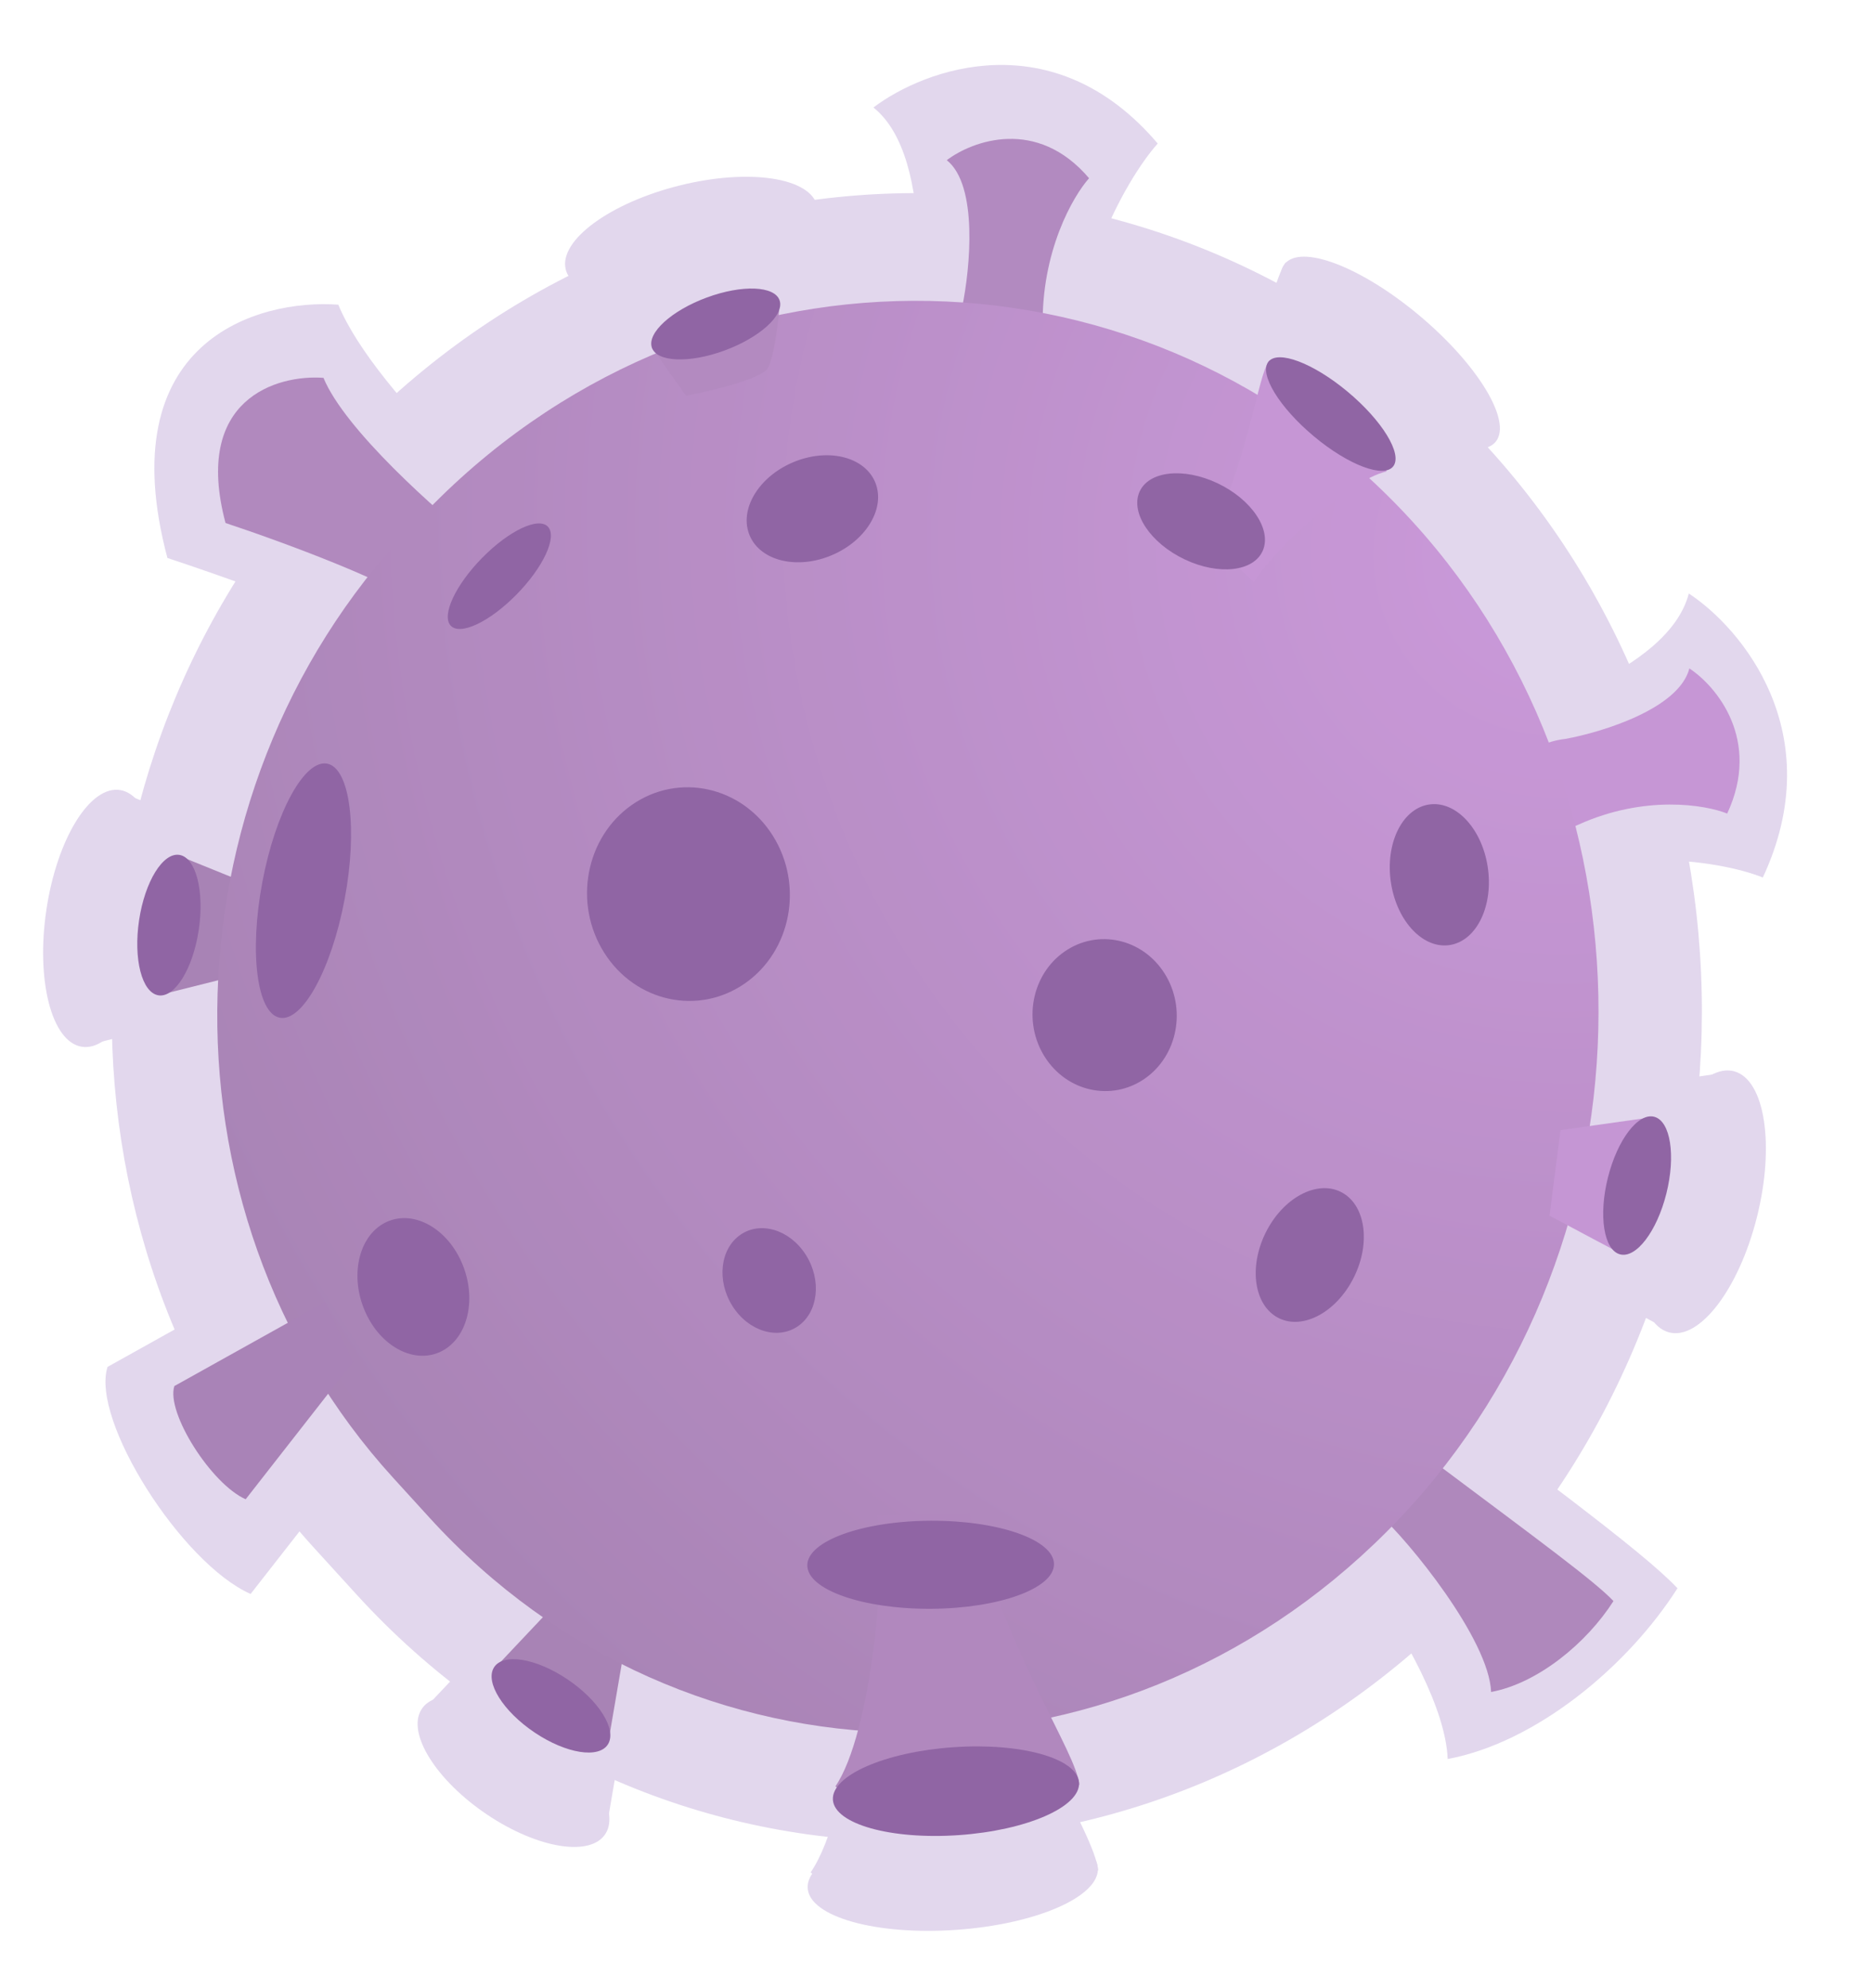 <svg width="147" height="156" viewBox="0 0 147 156" fill="none" xmlns="http://www.w3.org/2000/svg">
<g opacity="0.7">
<path d="M131.655 124.628C128.929 121.726 120.285 115.409 105.69 104.472L97.087 111.823C101.421 115.681 113.315 130.257 113.619 138.028C120.524 136.744 127.717 130.807 131.655 124.628Z" fill="#D5C6E6"/>
<path d="M138.353 68.857C143.631 57.535 136.679 49.283 132.543 46.572C130.969 52.72 119.262 56.334 113.529 57.389C100.597 58.862 102.717 76.355 115.473 70.576C125.677 65.952 134.978 67.503 138.353 68.857Z" fill="#D5C6E6"/>
<path d="M19.633 78.814L6.934 81.999L9.394 62.135L20.017 66.437L19.633 78.814Z" fill="#D5C6E6"/>
<ellipse rx="4.438" ry="9.97" transform="matrix(0.964 0.16 -0.152 1.01 7.924 72.066)" fill="#D5C6E6"/>
<path d="M49.653 131.452L47.612 143.371L33.161 134.245L40.242 126.742L49.653 131.452Z" fill="#D5C6E6"/>
<ellipse rx="3.9" ry="8.858" transform="matrix(0.529 -0.868 0.817 0.548 40.302 139.011)" fill="#D5C6E6"/>
<path d="M90.862 11.263C82.7 1.661 72.587 5.377 68.55 8.435C73.481 12.368 72.222 25.377 70.962 31.471C67.302 44.87 83.875 49.511 83.588 34.628C83.359 22.72 88.342 14.09 90.862 11.263Z" fill="#D5C6E6"/>
<path d="M26.552 23.908C29.465 30.988 42.041 42.141 47.965 46.832L40.858 55.828C37.074 52.279 20.802 46.319 13.139 43.783C8.613 26.771 20.195 23.445 26.552 23.908Z" fill="#D5C6E6"/>
<path d="M116.796 35.133C139.942 60.536 139.104 101.582 114.468 126.31C89.831 151.037 51.096 150.489 27.951 125.085L24.661 121.475C2.504 97.157 3.661 58.255 27.245 34.584L28.354 33.472C53.431 8.302 93.237 9.275 116.796 35.133Z" fill="#D5C6E6"/>
<path d="M86.188 146.762C85.845 143.644 79.955 135.587 76.043 121.683L67.499 121.86C68.385 126.359 66.954 142.055 63.626 146.922C71.827 154.525 81.644 150.022 86.188 146.762Z" fill="#D5C6E6"/>
<ellipse rx="3.997" ry="11.643" transform="matrix(0.064 1.017 -0.978 0.068 74.777 147.371)" fill="#D5C6E6"/>
<ellipse rx="3.977" ry="11.7" transform="matrix(-0.957 -0.199 0.189 -1.004 14.414 68.927)" fill="#D5C6E6"/>
<ellipse rx="3.993" ry="11.655" transform="matrix(0.004 1.02 -0.979 0.005 72.435 131.273)" fill="#D5C6E6"/>
<ellipse rx="5.043" ry="6.45" transform="matrix(-0.907 0.4 -0.375 -0.936 24.581 105.577)" fill="#D5C6E6"/>
<ellipse rx="4.614" ry="6.368" transform="matrix(-0.335 -0.953 0.923 -0.357 61.494 33.602)" fill="#D5C6E6"/>
<ellipse rx="4.998" ry="4.137" transform="matrix(-0.534 -0.845 0.821 -0.571 57.496 104.98)" fill="#D5C6E6"/>
<ellipse rx="4.663" ry="6.387" transform="matrix(-0.845 -0.501 0.482 -0.896 107.508 102.623)" fill="#D5C6E6"/>
<path d="M122.118 86.05L135.552 84.154L131.031 104.402L120.488 98.791L122.118 86.05Z" fill="#D5C6E6"/>
<ellipse rx="4.617" ry="10.331" transform="matrix(-0.942 -0.261 0.249 -0.991 133.54 94.305)" fill="#D5C6E6"/>
<ellipse rx="4.613" ry="6.463" transform="matrix(-0.969 0.168 -0.158 -1.004 119.493 67.455)" fill="#D5C6E6"/>
<ellipse rx="2.345" ry="6.366" transform="matrix(-0.672 -0.729 0.707 -0.718 32.533 39.839)" fill="#D5C6E6"/>
<ellipse rx="9.777" ry="9.494" transform="matrix(-0.534 -0.845 0.821 -0.571 50.028 69.242)" fill="#D5C6E6"/>
<ellipse rx="6.953" ry="6.751" transform="matrix(-0.534 -0.845 0.821 -0.571 88.53 80.435)" fill="#D5C6E6"/>
<path d="M100.898 20.61C99.274 22.98 98.521 32.39 92.92 44.523L98.901 50.013C100.975 46.337 111.319 36.483 116.511 35.322C115.404 24.705 105.967 21.352 100.898 20.61Z" fill="#D5C6E6"/>
<ellipse rx="3.671" ry="10.962" transform="matrix(0.612 -0.807 0.758 0.633 109.108 27.687)" fill="#D5C6E6"/>
<path d="M8.441 107.259L32.143 94.045L36.556 103.468L19.669 125.077C14.258 122.686 7.102 111.427 8.441 107.259Z" fill="#D5C6E6"/>
<path d="M48.755 28.847L44.403 21.101L63.942 17.542C63.537 19.741 62.457 24.525 61.38 26.067C60.304 27.61 52.515 28.564 48.755 28.847Z" fill="#D5C6E6"/>
<ellipse rx="4.139" ry="10.33" transform="matrix(-0.223 -0.989 0.956 -0.238 54.268 18.647)" fill="#D5C6E6"/>
<ellipse rx="3.759" ry="6.449" transform="matrix(0.404 -0.937 0.885 0.42 97.454 34.763)" fill="#D5C6E6"/>
</g>
<g opacity="0.7">
<path d="M126.631 125.634C125.18 124.088 120.578 120.725 112.806 114.901L108.225 118.816C110.533 120.87 116.866 128.631 117.028 132.769C120.705 132.085 124.534 128.923 126.631 125.634Z" fill="#9A66A7"/>
<path d="M135.557 63.839C138.254 58.053 134.701 53.837 132.588 52.451C131.783 55.593 125.801 57.44 122.872 57.979C116.264 58.731 117.347 67.67 123.865 64.717C129.079 62.355 133.832 63.147 135.557 63.839Z" fill="#BA7BCA"/>
<path d="M19.662 76.283L12.715 78.026L14.061 67.16L19.872 69.513L19.662 76.283Z" fill="#90609C"/>
<ellipse rx="2.428" ry="5.454" transform="matrix(0.964 0.16 -0.152 1.01 13.257 72.592)" fill="#6D3584"/>
<path d="M49.032 129.179L47.769 136.557L38.823 130.908L43.207 126.264L49.032 129.179Z" fill="#90609C"/>
<ellipse rx="2.414" ry="5.483" transform="matrix(0.529 -0.868 0.817 0.548 43.242 133.858)" fill="#6D3584"/>
<path d="M85.474 13.985C81.389 9.179 76.327 11.038 74.307 12.569C76.775 14.537 76.144 21.048 75.514 24.099C73.682 30.805 81.977 33.128 81.834 25.679C81.719 19.719 84.213 15.399 85.474 13.985Z" fill="#9E69AC"/>
<path d="M25.388 29.649C27.058 33.707 34.265 40.099 37.661 42.788L33.588 47.944C31.418 45.91 22.092 42.494 17.7 41.04C15.107 31.29 21.745 29.384 25.388 29.649Z" fill="#9D68AA"/>
<path d="M110.887 40.959C130.992 63.026 130.265 98.68 108.865 120.16C87.464 141.639 53.817 141.163 33.712 119.096L30.854 115.96C11.607 94.836 12.612 61.044 33.098 40.483L34.061 39.516C55.845 17.653 90.422 18.498 110.887 40.959Z" fill="url(#paint0_radial)"/>
<path d="M84.709 140.035C84.418 137.39 79.421 130.555 76.102 118.759L68.854 118.909C69.606 122.726 68.391 136.042 65.568 140.171C72.526 146.621 80.854 142.801 84.709 140.035Z" fill="#9C67A9"/>
<ellipse rx="3.391" ry="9.877" transform="matrix(0.064 1.017 -0.978 0.068 75.028 140.552)" fill="#6D3584"/>
<ellipse rx="3.374" ry="9.926" transform="matrix(-0.957 -0.199 0.189 -1.004 23.818 69.892)" fill="#6D3584"/>
<ellipse rx="3.387" ry="9.888" transform="matrix(0.004 1.02 -0.979 0.005 73.041 122.785)" fill="#6D3584"/>
<ellipse rx="4.278" ry="5.472" transform="matrix(-0.907 0.4 -0.375 -0.936 32.443 100.985)" fill="#6D3584"/>
<ellipse rx="3.914" ry="5.403" transform="matrix(-0.335 -0.953 0.923 -0.357 63.759 39.923)" fill="#6D3584"/>
<ellipse rx="4.24" ry="3.51" transform="matrix(-0.534 -0.845 0.821 -0.571 60.368 100.479)" fill="#6D3584"/>
<ellipse rx="3.956" ry="5.419" transform="matrix(-0.845 -0.501 0.482 -0.896 102.796 98.479)" fill="#6D3584"/>
<path d="M122.472 88.68L129.55 87.681L127.168 98.35L121.613 95.394L122.472 88.68Z" fill="#B97AC9"/>
<ellipse rx="2.433" ry="5.443" transform="matrix(-0.942 -0.261 0.249 -0.991 128.489 93.03)" fill="#6D3584"/>
<ellipse rx="3.913" ry="5.483" transform="matrix(-0.969 0.168 -0.158 -1.004 112.964 68.644)" fill="#6D3584"/>
<ellipse rx="1.99" ry="5.401" transform="matrix(-0.672 -0.729 0.707 -0.718 39.19 45.214)" fill="#6D3584"/>
<ellipse rx="8.294" ry="8.054" transform="matrix(-0.534 -0.845 0.821 -0.571 54.032 70.16)" fill="#6D3584"/>
<ellipse rx="5.898" ry="5.728" transform="matrix(-0.534 -0.845 0.821 -0.571 86.696 79.655)" fill="#6D3584"/>
<path d="M99.601 28.314C98.643 29.712 98.198 35.267 94.892 42.428L98.423 45.668C99.647 43.498 105.752 37.682 108.816 36.997C108.163 30.731 102.593 28.752 99.601 28.314Z" fill="#BA7BCA"/>
<ellipse rx="2.167" ry="6.47" transform="matrix(0.612 -0.807 0.758 0.633 104.447 32.491)" fill="#6D3584"/>
<path d="M13.684 108.763L25.5 102.176L27.7 106.874L19.281 117.646C16.583 116.454 13.016 110.841 13.684 108.763Z" fill="#925F9F"/>
<path d="M53.837 31.053L51.165 27.269L61.154 24.289C61.058 25.458 60.746 28.012 60.266 28.877C59.786 29.743 55.78 30.688 53.837 31.053Z" fill="#A06AAD"/>
<ellipse rx="2.17" ry="5.403" transform="matrix(-0.321 -0.958 0.928 -0.342 56.174 25.423)" fill="#6D3584"/>
<ellipse rx="3.189" ry="5.471" transform="matrix(0.404 -0.937 0.885 0.42 94.267 40.908)" fill="#6D3584"/>
</g>
<defs>
<radialGradient id="paint0_radial" cx="0" cy="0" r="1" gradientUnits="userSpaceOnUse" gradientTransform="translate(121.544 44.099) rotate(149.443) scale(117.98 120.877)">
<stop stop-color="#C17FD1"/>
<stop offset="1" stop-color="#90609C"/>
</radialGradient>
</defs>
</svg>
